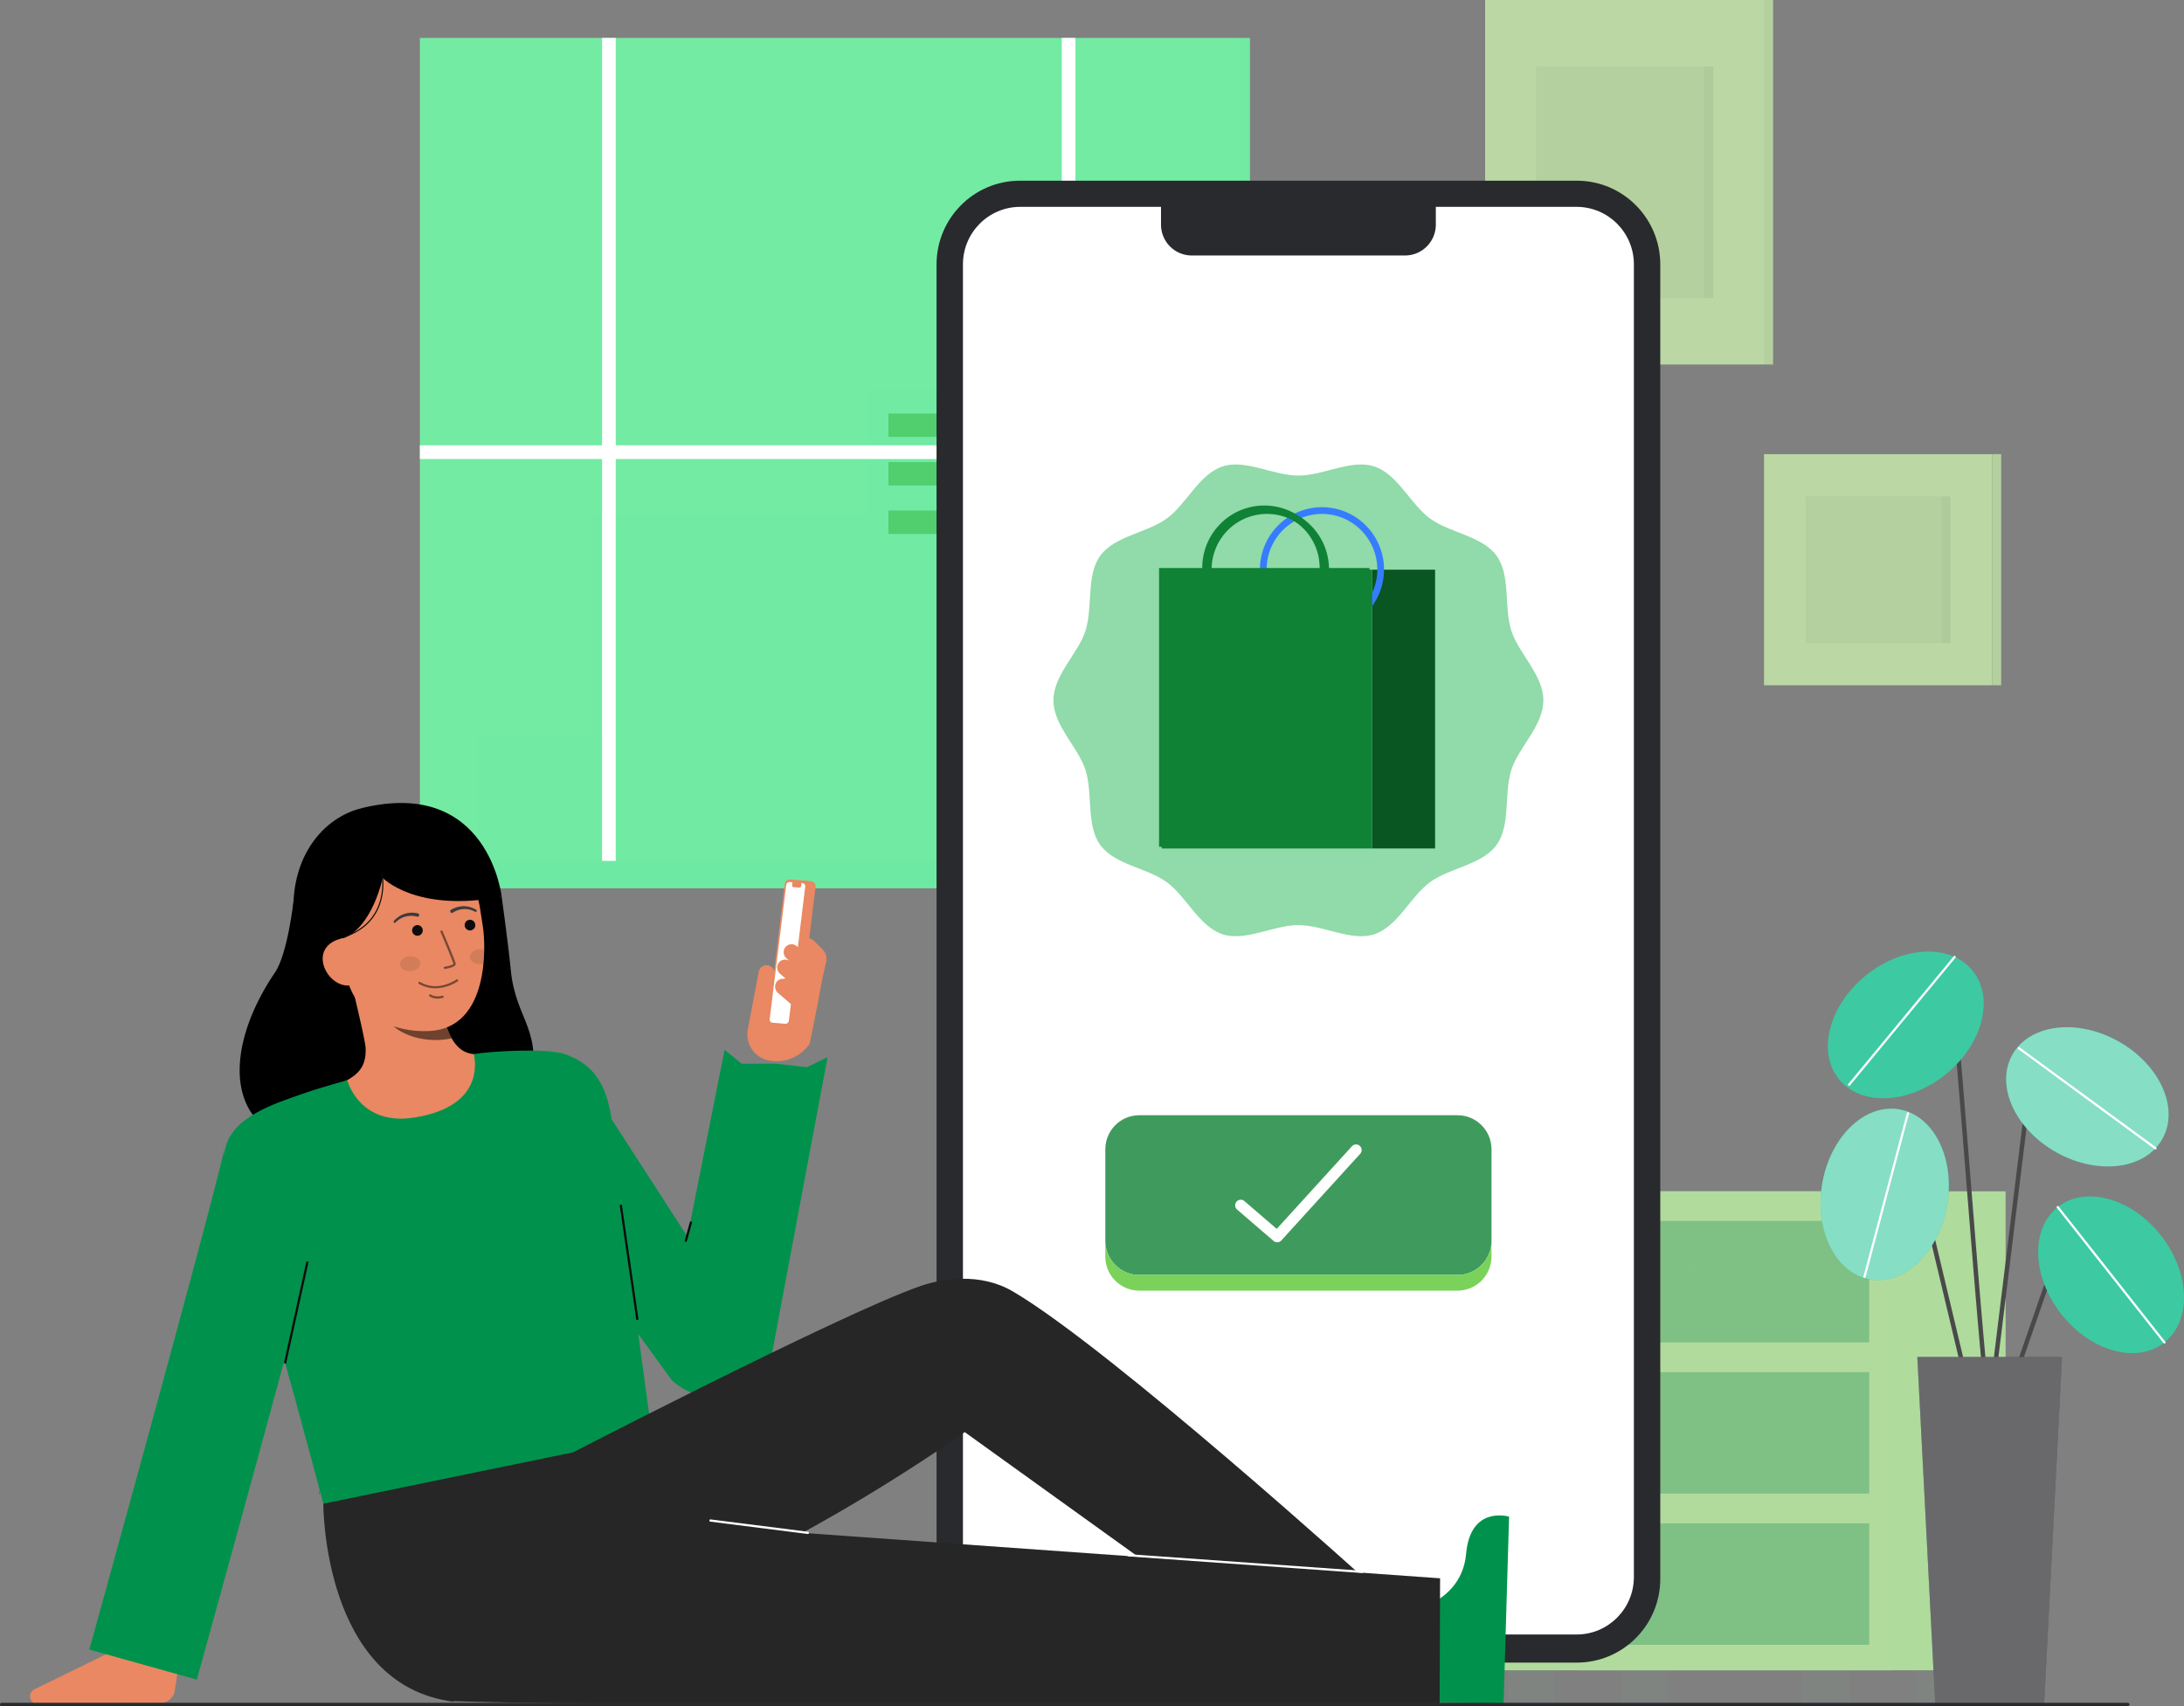 <svg xmlns="http://www.w3.org/2000/svg" width="320" height="250" fill="none" viewBox="0 0 320 250">
  <rect x="0" y="0" width="320" height="250" fill="#808080" stroke="none"/>
  <g clip-path="url(#a)">
    <path fill="#BBD8A4" d="M258.466 0H217.6v53.41h40.866V0Zm0 53.41h1.326V0h-1.326v53.41Z"/>
    <path fill="#292A2E" d="M258.466 53.41h1.326V0h-1.326v53.41Zm-7.444-43.68h-25.978v33.95h25.978V9.73Z" opacity=".05"/>
    <path fill="#292A2E" d="M251.021 9.73h-1.354v33.95h1.354V9.73Z" opacity=".03"/>
    <path fill="#BBD8A4" d="M291.888 66.545h-33.422v33.867h33.422V66.545Z"/>
    <path fill="#292A2E" d="M285.8 72.715h-21.246v21.528H285.8V72.715Z" opacity=".05"/>
    <path fill="#BBD8A4" d="M291.888 100.412h1.325V66.545h-1.325v33.867Z"/>
    <path fill="#292A2E" d="M291.888 100.412h1.325V66.545h-1.325v33.867Z" opacity=".05"/>
    <path fill="#292A2E" d="M285.8 72.715h-1.354v21.528h1.354V72.715Z" opacity=".03"/>
    <path fill="#73EBA3" d="M181.766 5.56H61.523v120.736h120.243V5.56Zm1.378 0h-1.378v120.736h1.378V5.56Z"/>
    <path fill="#43D8A2" d="M183.144 5.56h-1.378v120.736h1.378V5.56Zm-30.508 83.197V57.168h-25.77v18.353H86.949v32.495H69.983v18.28h105.999V88.757h-23.346Z" opacity=".05"/>
    <path fill="#179D0C" d="M148.94 60.598h-18.766v3.43h18.766v-3.43Zm0 7.108h-18.766v3.43h18.766v-3.43Zm0 7.107h-18.766v3.43h18.766v-3.43Zm23.714 17.273h-3.459v3.43h3.459v-3.43Zm0 7.108h-3.459v3.429h3.459v-3.43Zm0 7.107h-3.459v3.43h3.459v-3.43Zm-6.399-14.215h-3.459v3.43h3.459v-3.43Zm0 7.108h-3.459v3.429h3.459v-3.43Zm0 7.107h-3.459v3.43h3.459v-3.43Zm-6.226-14.215h-3.458v3.43h3.458v-3.43Zm0 7.108h-3.458v3.429h3.458v-3.43Zm0 7.107h-3.458v3.43h3.458v-3.43Z" opacity=".34"/>
    <path fill="#fff" d="M181.766 65.25h-24.195V5.56h-2.001v59.69H90.217V5.56h-2.001v59.69H61.523v2.01h26.693v59.036h2.001V67.26h65.353v59.036h2.001V67.26h24.195v-2.01Z"/>
    <path fill="#73EBA3" d="M186.556 126.151H56.732v4.015h129.824v-4.015Z"/>
    <path fill="#43D8A2" d="M186.556 126.151H56.732v4.015h129.824v-4.015Zm1.874 0h-1.874v4.015h1.874v-4.015Z" opacity=".1"/>
    <path fill="#43D8A2" d="M188.43 126.151h-1.874v4.015h1.874v-4.015Z" opacity=".1"/>
    <path fill="#7CDA86" d="M244.448 244.748h-6.869v4.606h6.869v-4.606Zm43.12 0h-6.869v4.606h6.869v-4.606Z" opacity=".05"/>
    <path fill="#B1DB9D" d="M293.865 174.569h-62.582v70.179h62.582v-70.179Z"/>
    <path fill="#7CDA86" d="M293.865 174.569h-62.582v70.179h62.582v-70.179Z" opacity=".03"/>
    <path fill="#B1DB9D" d="M277.244 174.569h-62.582v70.179h62.582v-70.179Z"/>
    <path fill="#7CDA86" d="M227.827 244.748h-6.869v4.606h6.869v-4.606Zm43.121 0h-6.869v4.606h6.869v-4.606Z" opacity=".05"/>
    <path fill="#6AB67B" d="M273.877 178.908h-55.848v17.8h55.848v-17.8Zm0 22.156h-55.848v17.799h55.848v-17.799Zm0 22.155h-55.848v17.8h55.848v-17.8Z" opacity=".7"/>
    <path fill="#7CDA86" d="M245.953 190.298c1.37 0 2.48-1.115 2.48-2.49 0-1.375-1.11-2.49-2.48-2.49a2.486 2.486 0 0 0-2.481 2.49 2.486 2.486 0 0 0 2.481 2.49Zm0 22.156c1.37 0 2.48-1.115 2.48-2.49a2.485 2.485 0 0 0-2.48-2.491 2.486 2.486 0 0 0-2.481 2.491 2.486 2.486 0 0 0 2.481 2.49Zm0 22.156c1.37 0 2.48-1.115 2.48-2.491 0-1.375-1.11-2.49-2.48-2.49a2.486 2.486 0 0 0-2.481 2.49 2.486 2.486 0 0 0 2.481 2.491Z" opacity=".05"/>
    <path fill="#292A2E" d="M231.042 26.479h-81.597c-6.75 0-12.222 5.495-12.222 12.272v192.602c0 6.778 5.472 12.273 12.222 12.273h81.597c6.75 0 12.222-5.495 12.222-12.273V38.751c0-6.777-5.472-12.272-12.222-12.272Z"/>
    <path fill="#fff" d="M231.003 30.311h-81.519c-4.635 0-8.393 3.773-8.393 8.427V231.08c0 4.654 3.758 8.427 8.393 8.427h81.519c4.635 0 8.393-3.773 8.393-8.427V38.738c0-4.654-3.758-8.427-8.393-8.427Z"/>
    <path fill="#292A2E" d="M170.11 28.726h40.267v4.184a4.544 4.544 0 0 1-1.319 3.2 4.507 4.507 0 0 1-3.187 1.326h-31.255a4.497 4.497 0 0 1-3.186-1.325c-.845-.849-1.32-2-1.32-3.2v-4.185Z"/>
    <path fill="#0F8235" d="M213.56 163.417h-46.633c-2.748 0-4.976 2.236-4.976 4.995v13.415c0 2.759 2.228 4.996 4.976 4.996h46.633c2.748 0 4.976-2.237 4.976-4.996v-13.415c0-2.759-2.228-4.995-4.976-4.995Z" opacity=".8"/>
    <path fill="#7AD25A" d="M218.534 181.827v2.299a5.019 5.019 0 0 1-1.457 3.532 4.978 4.978 0 0 1-3.518 1.463h-46.633a4.961 4.961 0 0 1-3.518-1.463 4.994 4.994 0 0 1-1.457-3.532v-2.299c0 1.325.524 2.595 1.457 3.532a4.963 4.963 0 0 0 3.518 1.463h46.633a4.961 4.961 0 0 0 3.518-1.463 4.994 4.994 0 0 0 1.457-3.532Z"/>
    <path fill="#fff" d="M187.134 182.034a.812.812 0 0 1-.532-.197l-5.338-4.593a.826.826 0 0 1-.089-1.158.816.816 0 0 1 1.154-.09l4.736 4.076 11.021-12.108a.813.813 0 0 1 1.155-.052.825.825 0 0 1 .052 1.16l-11.554 12.695a.814.814 0 0 1-.605.267Z"/>
    <path fill="#25B655" d="M226.134 102.623c0 3.721-3.6 6.824-4.686 10.18-1.125 3.481-.068 8.108-2.167 11.004-2.119 2.925-6.845 3.336-9.758 5.464-2.884 2.108-4.721 6.505-8.186 7.635-3.343 1.09-7.388-1.346-11.094-1.346-3.705 0-7.751 2.437-11.093 1.346-3.467-1.13-5.303-5.527-8.187-7.635-2.913-2.128-7.638-2.539-9.758-5.464-2.098-2.896-1.041-7.524-2.166-11.004-1.086-3.356-4.687-6.46-4.687-10.18 0-3.719 3.601-6.824 4.687-10.18 1.125-3.479.068-8.107 2.166-11.003 2.12-2.925 6.845-3.336 9.758-5.464 2.884-2.108 4.722-6.505 8.187-7.635 3.343-1.09 7.388 1.346 11.093 1.346s7.751-2.437 11.094-1.346c3.467 1.13 5.302 5.527 8.186 7.635 2.913 2.128 7.639 2.539 9.758 5.464 2.099 2.896 1.042 7.524 2.167 11.003 1.086 3.356 4.686 6.46 4.686 10.18Z" opacity=".5"/>
    <path fill="#095622" d="M201.057 124.327h9.214V83.479h-9.214v40.848Z"/>
    <path fill="#367CFF" d="M193.696 92.579a9.065 9.065 0 0 1-5.051-1.539 9.122 9.122 0 0 1-3.349-4.097 9.164 9.164 0 0 1 1.971-9.949 9.076 9.076 0 0 1 4.655-2.498 9.056 9.056 0 0 1 5.253.52 9.1 9.1 0 0 1 4.08 3.362 9.157 9.157 0 0 1 1.533 5.072 9.162 9.162 0 0 1-2.666 6.452 9.085 9.085 0 0 1-6.426 2.677Zm0-17.273a8.088 8.088 0 0 0-4.506 1.372 8.13 8.13 0 0 0-2.987 3.655 8.174 8.174 0 0 0 1.758 8.875 8.082 8.082 0 0 0 8.839 1.765 8.122 8.122 0 0 0 3.64-2.999 8.168 8.168 0 0 0-1.012-10.28 8.102 8.102 0 0 0-5.732-2.389Z"/>
    <path fill="#0F8235" d="M194.728 83.479v-.03a9.149 9.149 0 0 0-2.663-6.455 9.074 9.074 0 0 0-6.429-2.673 9.074 9.074 0 0 0-6.429 2.673 9.149 9.149 0 0 0-2.663 6.456v.029h-6.328v40.848h30.84V83.479h-6.328Zm-17.203-.03c0-2.16.855-4.23 2.376-5.758a8.094 8.094 0 0 1 5.735-2.385c2.151 0 4.214.858 5.735 2.385a8.162 8.162 0 0 1 2.376 5.759v.029h-16.222l.001-.03h-.001Z"/>
    <path fill="#0F8235" d="M194.337 83.232v-.028a9.144 9.144 0 0 0-2.663-6.456 9.072 9.072 0 0 0-6.428-2.674 9.072 9.072 0 0 0-6.429 2.674 9.148 9.148 0 0 0-2.663 6.456v.028h-6.329v40.849h30.84V83.232h-6.328Zm-17.202-.028a8.16 8.16 0 0 1 2.375-5.76 8.098 8.098 0 0 1 5.736-2.385c2.151 0 4.214.859 5.735 2.386a8.16 8.16 0 0 1 2.375 5.759v.028h-16.221v-.028Z"/>
    <path fill="#E98862" d="m26.305 243.274-.707 4.499a2.085 2.085 0 0 1-2.032 1.76l-18.01.176a1.141 1.141 0 0 1-1.12-.882 1.148 1.148 0 0 1 .61-1.292l10.812-5.29 10.447 1.029Z"/>
    <path fill="#494949" d="M291.528 206.935a.329.329 0 0 1-.231-.096c-.461-.462-1.212-8.951-3.235-34.225-.828-10.342-1.61-20.11-2.18-26.046-.041-.424-.205-.474-.259-.49-.78-.233-3.156 1.644-4.482 3.291a.325.325 0 0 1-.46.049.329.329 0 0 1-.049-.462c.877-1.089 3.734-3.94 5.18-3.507.291.088.654.342.721 1.056.571 5.941 1.353 15.712 2.181 26.056 1.229 15.359 2.622 32.758 3.08 33.854a.325.325 0 0 1 .06.167.333.333 0 0 1-.155.305.335.335 0 0 1-.171.048Z"/>
    <path fill="#0CBC8B" d="M285.041 157.46c5.427-4.368 7.226-11.166 4.018-15.185-3.208-4.018-10.208-3.735-15.635.633s-7.226 11.166-4.018 15.185 10.209 3.735 15.635-.633Z"/>
    <path fill="#fff" d="M285.041 157.46c5.427-4.368 7.226-11.166 4.018-15.185-3.208-4.018-10.208-3.735-15.635.633s-7.226 11.166-4.018 15.185 10.209 3.735 15.635-.633Z" opacity=".2"/>
    <path fill="#fff" d="M270.928 159.115a.17.17 0 0 1-.088-.025.167.167 0 0 1-.075-.16.164.164 0 0 1 .037-.084l15.466-18.727a.164.164 0 0 1 .111-.059.173.173 0 0 1 .12.037.165.165 0 0 1 .021.232l-15.467 18.727a.162.162 0 0 1-.125.059Z"/>
    <path fill="#494949" d="M294.901 202.92a.33.33 0 0 1-.294-.185.331.331 0 0 1-.014-.251l5.809-16.776a3.118 3.118 0 0 1 2.205-2.006 3.1 3.1 0 0 1 2.874.775l3.071 2.946a.327.327 0 0 1 .085.36.325.325 0 0 1-.429.187.34.34 0 0 1-.108-.072l-3.071-2.946a2.444 2.444 0 0 0-3.34-.043 2.458 2.458 0 0 0-.669 1.014l-5.809 16.777a.33.33 0 0 1-.31.22Z"/>
    <path fill="#0CBC8B" d="M317.134 196.711c4.022-3.196 3.783-10.226-.534-15.702-4.317-5.476-11.076-7.324-15.098-4.128-4.022 3.197-3.783 10.227.534 15.703 4.316 5.476 11.076 7.324 15.098 4.127Z"/>
    <path fill="#494949" d="M288.889 205.865a.33.33 0 0 1-.318-.252l-9.749-40.931a1.559 1.559 0 0 0-1.984-1.123 1.56 1.56 0 0 0-.702.466l-3.005 3.484a.327.327 0 1 1-.495-.429l3.005-3.488a2.206 2.206 0 0 1 3.817.936l9.749 40.931a.327.327 0 0 1-.242.396.386.386 0 0 1-.076.01Z"/>
    <path fill="#0CBC8B" d="M285.293 176.605c1.186-6.881-1.951-13.172-7.005-14.049-5.054-.878-10.112 3.989-11.298 10.871-1.185 6.882 1.952 13.172 7.006 14.049 5.054.878 10.112-3.989 11.297-10.871Z"/>
    <path fill="#494949" d="M291.529 206.935a.323.323 0 0 1-.258-.126.325.325 0 0 1-.067-.242l6.225-50.755a2.882 2.882 0 0 1 2.006-2.409 2.866 2.866 0 0 1 3.012.849l7.115 8.092a.329.329 0 0 1-.265.545.324.324 0 0 1-.225-.11l-7.116-8.093a2.226 2.226 0 0 0-2.327-.655c-.41.127-.774.37-1.049.701-.275.33-.449.733-.502 1.16l-6.225 50.755a.325.325 0 0 1-.324.288Z"/>
    <path fill="#0CBC8B" d="M316.861 166.841c2.482-4.507-.439-10.901-6.525-14.281-6.086-3.381-13.032-2.467-15.515 2.039-2.483 4.507.438 10.901 6.524 14.281 6.086 3.381 13.033 2.468 15.516-2.039Z"/>
    <path fill="#fff" d="M317.134 196.711c4.022-3.196 3.783-10.226-.534-15.702-4.317-5.476-11.076-7.324-15.098-4.128-4.022 3.197-3.783 10.227.534 15.703 4.316 5.476 11.076 7.324 15.098 4.127Z" opacity=".2"/>
    <path fill="#fff" d="M285.293 176.605c1.186-6.881-1.951-13.172-7.005-14.049-5.054-.878-10.112 3.989-11.298 10.871-1.185 6.882 1.952 13.172 7.006 14.049 5.054.878 10.112-3.989 11.297-10.871Zm31.568-9.764c2.482-4.507-.439-10.901-6.525-14.281-6.086-3.381-13.032-2.467-15.515 2.039-2.483 4.507.438 10.901 6.524 14.281 6.086 3.381 13.033 2.468 15.516-2.039Z" opacity=".5"/>
    <path fill="#292A2E" d="M299.491 250h-15.925l-2.64-51.164h21.204L299.491 250Z"/>
    <path fill="#fff" d="M299.491 250h-15.925l-2.64-51.164h21.204L299.491 250Z" opacity=".3"/>
    <path fill="#fff" d="M317.134 196.874a.165.165 0 0 1-.129-.062l-15.632-19.831a.17.17 0 0 1-.035-.121.177.177 0 0 1 .02-.06.165.165 0 0 1 .098-.079.196.196 0 0 1 .064-.005.169.169 0 0 1 .109.061l15.633 19.831a.16.16 0 0 1 .034.084.172.172 0 0 1-.015.089.165.165 0 0 1-.147.093Zm-1.313-28.445a.157.157 0 0 1-.096-.033l-20.004-14.666a.179.179 0 0 1-.044-.047.166.166 0 0 1-.021-.06.153.153 0 0 1 .002-.064.164.164 0 0 1 .134-.124.162.162 0 0 1 .122.03l20.004 14.668a.168.168 0 0 1 .057.183.165.165 0 0 1-.154.113Zm-42.638 18.833a.193.193 0 0 1-.042-.005.168.168 0 0 1-.1-.077.167.167 0 0 1-.016-.124l6.368-23.957a.164.164 0 0 1 .076-.099.168.168 0 0 1 .124-.018.169.169 0 0 1 .099.077.162.162 0 0 1 .016.124l-6.366 23.957a.164.164 0 0 1-.159.122Z"/>
    <path fill="#262626" d="M47.372 220.342s-.121 26.539 19.006 28.996l18.007-16.548 11.164-22.36-41.788 4.63-6.389 5.282Z"/>
    <path fill="#333" d="m46.857 218.896-.057.015s-.185-1.126.057-.015Z"/>
    <path fill="#E98862" d="M120.597 141.844c-.002-.011-.013-.019-.018-.029l.228-.338a1.196 1.196 0 0 0-.101-1.51 1.153 1.153 0 0 0-.934-.349 1.156 1.156 0 0 0-.861.504l-.531.777c-.003-.003-.003-.009-.007-.012-.005-.003-.013 0-.018-.004a1.172 1.172 0 0 0-.423-1.394c-.537-.424-1.278-.027-1.621.476l-3.162 4.466.295-1.55a1.221 1.221 0 0 0-.149-.878 1.21 1.21 0 0 0-.704-.54 1.164 1.164 0 0 0-1.422.917l-1.6 8.467c-.188.993.018 2.02.573 2.864a3.869 3.869 0 0 0 2.398 1.654 5.862 5.862 0 0 0 6.094-2.424s2.387-11.488 1.963-11.097Z"/>
    <path fill="#E98862" d="m117.843 129.031.961.094a.723.723 0 0 1 .52.251.746.746 0 0 1 .179.551l-2.448 19.88a.828.828 0 0 1-.898.679l-1.101-.081 2.787-21.374Z"/>
    <path fill="#E98862" d="m115.231 150.426-2.039-.155a.67.67 0 0 1-.65-.726l2.447-20.054a.749.749 0 0 1 .814-.615l2.04.155a.662.662 0 0 1 .481.222.67.67 0 0 1 .169.504l-2.447 20.053a.75.75 0 0 1-.815.616Z"/>
    <path fill="#fff" d="m115.023 150.013-1.806-.15a.451.451 0 0 1-.331-.152.458.458 0 0 1-.116-.346l2.427-19.692a.514.514 0 0 1 .559-.423l1.783.151a.456.456 0 0 1 .446.499l-2.403 19.69a.513.513 0 0 1-.559.423Z"/>
    <path fill="#E98862" d="m117.087 130.063-.791-.06a.246.246 0 0 1-.24-.268l.075-.61 1.33.101-.074.61a.275.275 0 0 1-.3.227Zm-3.368 13.913a1.164 1.164 0 0 1 1.235-.528c0-.021.006-.042.018-.06a.106.106 0 0 1 .098-.031l-.752-.645a1.212 1.212 0 0 1-.268-1.571 1.162 1.162 0 0 1 1.51-.396c0-.011.007-.022.01-.032l-.31-.265a1.2 1.2 0 0 1-.294-1.486 1.165 1.165 0 0 1 1.773-.321l.715.612c.003-.005 0-.01.004-.014s.012-.005.017-.009a1.174 1.174 0 0 1 .045-1.457c.408-.549 1.227-.361 1.688.035l1.359 1.36a1.808 1.808 0 0 1 .493 1.63c-.5 2.522-1.963 9.079-3.437 7.815l-3.63-3.108a1.25 1.25 0 0 1-.274-1.529Z"/>
    <path fill="#00924C" d="m106.164 153.846-5.438 27.36-13.635-21.101-10.417 12.288L98.4 202.192l.184.173a8.896 8.896 0 0 0 3.95 2.088 8.885 8.885 0 0 0 8.317-2.358 8.954 8.954 0 0 0 2.279-3.854l8.128-43.333-3.019 1.469-4.528-.507h-5.032l-2.515-2.024Z"/>
    <path fill="#0C0C0C" d="M100.49 181.983a.161.161 0 0 1-.142-.083.163.163 0 0 1-.016-.124l.74-2.687a.16.16 0 0 1 .077-.099.162.162 0 0 1 .223.061.165.165 0 0 1 .015.125l-.74 2.687a.166.166 0 0 1-.058.087.17.17 0 0 1-.099.033Z"/>
    <path fill="#000" d="M43.003 132.065s-.858 7.714-2.717 10.442c-5.35 7.858-7.202 16.884-2.416 21.859 4.787 4.974 36.663 6.473 39.565-4.344 2.443-9.106-1.876-10.291-2.6-17.926-.327-3.455-1.328-10.713-1.328-10.713"/>
    <path fill="#E98862" d="M71.793 154.574c-.056.004 1.382 10.104-10.339 11.61-8.114 1.043-12.7-6.884-12.883-6.846.824-.362 2.182-.981 2.56-1.211 1.435-.871 2.533-1.965 2.438-4.502-.055-1.462-1.93-8.616-2.098-10.072l12.828.225c.445 3.058.675 10.31 5.134 10.685a37.9 37.9 0 0 0 2.36.111Z"/>
    <path fill="#000" d="M66.186 152.148a9.134 9.134 0 0 1-.76-1.836 20.88 20.88 0 0 1-.827-4.463 13.687 13.687 0 0 1-7.388-1.587c-.055.891-.555 4.84-.044 5.571.965 1.382 4.553 3.234 9.019 2.315Z" opacity=".52"/>
    <path fill="#E98862" d="M62.932 151.079c-4.953.258-11.246-2.01-12.274-8.664l-.928-6.004c-1.028-6.653 1.62-12.59 7.859-13.562 6.239-.972 11.736 3.696 12.764 10.35l.41 2.658c.395 2.553 1.006 14.762-7.831 15.222Z"/>
    <path fill="#0C0C0C" d="M65.196 141.976h.012c.253-.041.503-.096.75-.164.368-.106.852-.285.801-.618-.058-.379-1.725-4.308-1.915-4.755a.158.158 0 0 0-.087-.086.16.16 0 0 0-.207.211c.71 1.675 1.853 4.424 1.893 4.68-.045.116-.658.319-1.285.417a.16.16 0 0 0-.077.282.162.162 0 0 0 .113.036l.002-.003Zm-1.013 2.824a6.489 6.489 0 0 0 2.857-.982.16.16 0 0 0 .02-.273.146.146 0 0 0-.059-.026.158.158 0 0 0-.065-.001.182.182 0 0 0-.06.026c-1.863 1.134-3.684 1.267-5.263.384a1.138 1.138 0 0 0-.098-.051.16.16 0 0 0-.207.09.16.16 0 0 0 .09.207l.06.033c.83.466 1.779.672 2.725.593Z" opacity=".52"/>
    <path fill="#000" d="m44.701 138.326 5.593-.838c4.266-1.571 5.78-8.846 5.78-8.846s4.948 5.175 17.433 2.741c0 0-1.912-17.434-20.384-12.998-5.957 1.43-10.39 7.262-10.126 15.262.185 5.606 1.704 4.679 1.704 4.679Z"/>
    <path fill="#E98862" d="M51.359 144.382c-1.897.296-3.748-1.502-4.042-3.406-.295-1.904 1.08-3.193 2.976-3.488l1.174 1.123 1.521 5.517-1.63.254Z"/>
    <path fill="#3C3C3C" d="M66.084 133.312a3.645 3.645 0 0 1 1.858-.522c.322-.003.643.041.952.134.306.089.6.217.874.381a.167.167 0 0 1-.155.296l-.011-.006a3.454 3.454 0 0 0-.804-.308 2.8 2.8 0 0 0-.845-.079 3.186 3.186 0 0 0-1.584.516l-.015.01a.248.248 0 0 1-.347-.068.251.251 0 0 1 .067-.348l.01-.006Zm-4.995 1.007a3.186 3.186 0 0 0-1.665-.017c-.276.069-.541.18-.785.328a3.43 3.43 0 0 0-.675.535l-.009.009a.168.168 0 0 1-.181.036.164.164 0 0 1-.103-.154.166.166 0 0 1 .048-.118 3.79 3.79 0 0 1 .72-.627c.267-.18.56-.319.869-.412a3.627 3.627 0 0 1 1.928-.06.25.25 0 0 1 .182.304.25.25 0 0 1-.303.183l-.01-.003-.016-.004Z"/>
    <path fill="#0C0C0C" d="M64.349 146.309c.184-.015.366-.046.545-.092a.158.158 0 0 0 .094-.074.158.158 0 0 0 .017-.118.156.156 0 0 0-.071-.097.158.158 0 0 0-.118-.021c-1.076.273-1.668-.155-1.694-.174a.186.186 0 0 0-.056-.027.162.162 0 0 0-.166.059.16.16 0 0 0 .03.224c.422.268.923.381 1.419.32Z" opacity=".52"/>
    <path fill="#0C0C0C" d="m50.308 137.417-.05-.156c7.13-2.305 5.633-9.301 5.617-9.371l.16-.037c.016.072 1.543 7.214-5.727 9.564Z"/>
    <path fill="#0C0C0C" d="M60.182 142.297c.816-.061 1.441-.597 1.397-1.198-.045-.601-.742-1.039-1.558-.979-.816.061-1.441.598-1.397 1.199.044.601.742 1.039 1.558.978Zm8.682-2.005c.046.6.744 1.038 1.56.978a2.1 2.1 0 0 0 .416-.075c.07-.71.102-1.395.11-2.03a1.854 1.854 0 0 0-.687-.071c-.817.059-1.443.596-1.399 1.198Z" opacity=".1"/>
    <path fill="#0C0C0C" d="M68.862 136.339c.43 0 .778-.349.778-.781a.78.78 0 0 0-.778-.781.78.78 0 0 0-.778.781c0 .432.348.781.778.781Zm-7.699.781a.78.78 0 0 0 .778-.781.78.78 0 0 0-.778-.781.78.78 0 0 0-.777.781.78.78 0 0 0 .777.781Z"/>
    <path fill="#00924C" d="M90.617 173.588c.512 4.364 4.204 31.486 4.932 36.841l-48.177 9.913c-1.244-4.709-6.718-25.292-9.651-34.398-2.8-8.688-5.446-13.108-4.768-17.325.792-4.922 7.265-6.893 11.459-8.367 2.56-.9 6.47-1.971 6.47-1.971s1.726 6.745 9.802 5.478c10.994-1.724 8.694-9.283 8.748-9.295 1.763-.361 10.563-.963 13.328-.003 7.533 2.611 6.774 9.879 7.857 19.127Z"/>
    <path fill="#0C0C0C" d="m91.118 176.521-.324.047 2.441 16.851.324-.047-2.441-16.851Z"/>
    <path fill="#00924C" d="m28.838 246.118-15.754-4.402c7.288-26.295 19.12-69.545 19.843-73.653a6.74 6.74 0 0 0-.078 1.175l16.35-.232c.023 1.617.037 2.594-10.308 40.54a10344.5 10344.5 0 0 1-10.053 36.572Z"/>
    <path fill="#0C0C0C" d="M44.901 184.812 41.6 199.747l.32.072 3.302-14.936-.32-.071Z"/>
    <path fill="#262626" d="M80 214.855s42.959-22.284 54.858-26.406c3.082-1.068 8.714-2.05 13.542.784 14.402 8.455 52.432 42.883 52.432 42.883l-9.238 13.861-50.241-36.127s-24.072 17.244-45.804 24.829l-21.935-2.603 6.387-17.221Z"/>
    <path fill="#00924C" d="M206.48 236.126s7.694-1.256 8.331-8.436c.638-7.18 6.299-5.451 6.299-5.451l-.807 27.485-13.677-.404-.146-13.194Z"/>
    <path fill="#262626" d="M66.378 249.337s-2.298-.155 2.92.018c19.458.644 141.641.322 141.641.322l.062-18.404-144.582-10.302-.041 28.366Z"/>
    <path fill="#fff" d="M118.351 224.775h-.02l-14.251-1.804a.164.164 0 0 1 .041-.326l14.251 1.804a.165.165 0 0 1 .153.174.161.161 0 0 1-.055.113.162.162 0 0 1-.119.041v-.002Zm81.232 5.722h-.012l-34.241-2.435a.165.165 0 0 1-.096-.288.16.16 0 0 1 .118-.04l34.242 2.436a.192.192 0 0 1 .062.014.162.162 0 0 1 .085.092.176.176 0 0 1 .011.064.17.17 0 0 1-.052.114.164.164 0 0 1-.118.044l.001-.001Z"/>
    <path fill="#292A2E" d="M311.758 250H.241a.237.237 0 0 1-.176-.068.233.233 0 0 1-.074-.174.247.247 0 0 1 .074-.174.24.24 0 0 1 .176-.068h311.517a.238.238 0 0 1 .176.068c.023.022.042.05.055.079a.256.256 0 0 1 0 .19.244.244 0 0 1-.231.147Z"/>
  </g>
  <defs>
    <clipPath id="a">
      <path fill="#fff" d="M0 0h320v250H0z"/>
    </clipPath>
  </defs>
</svg>
